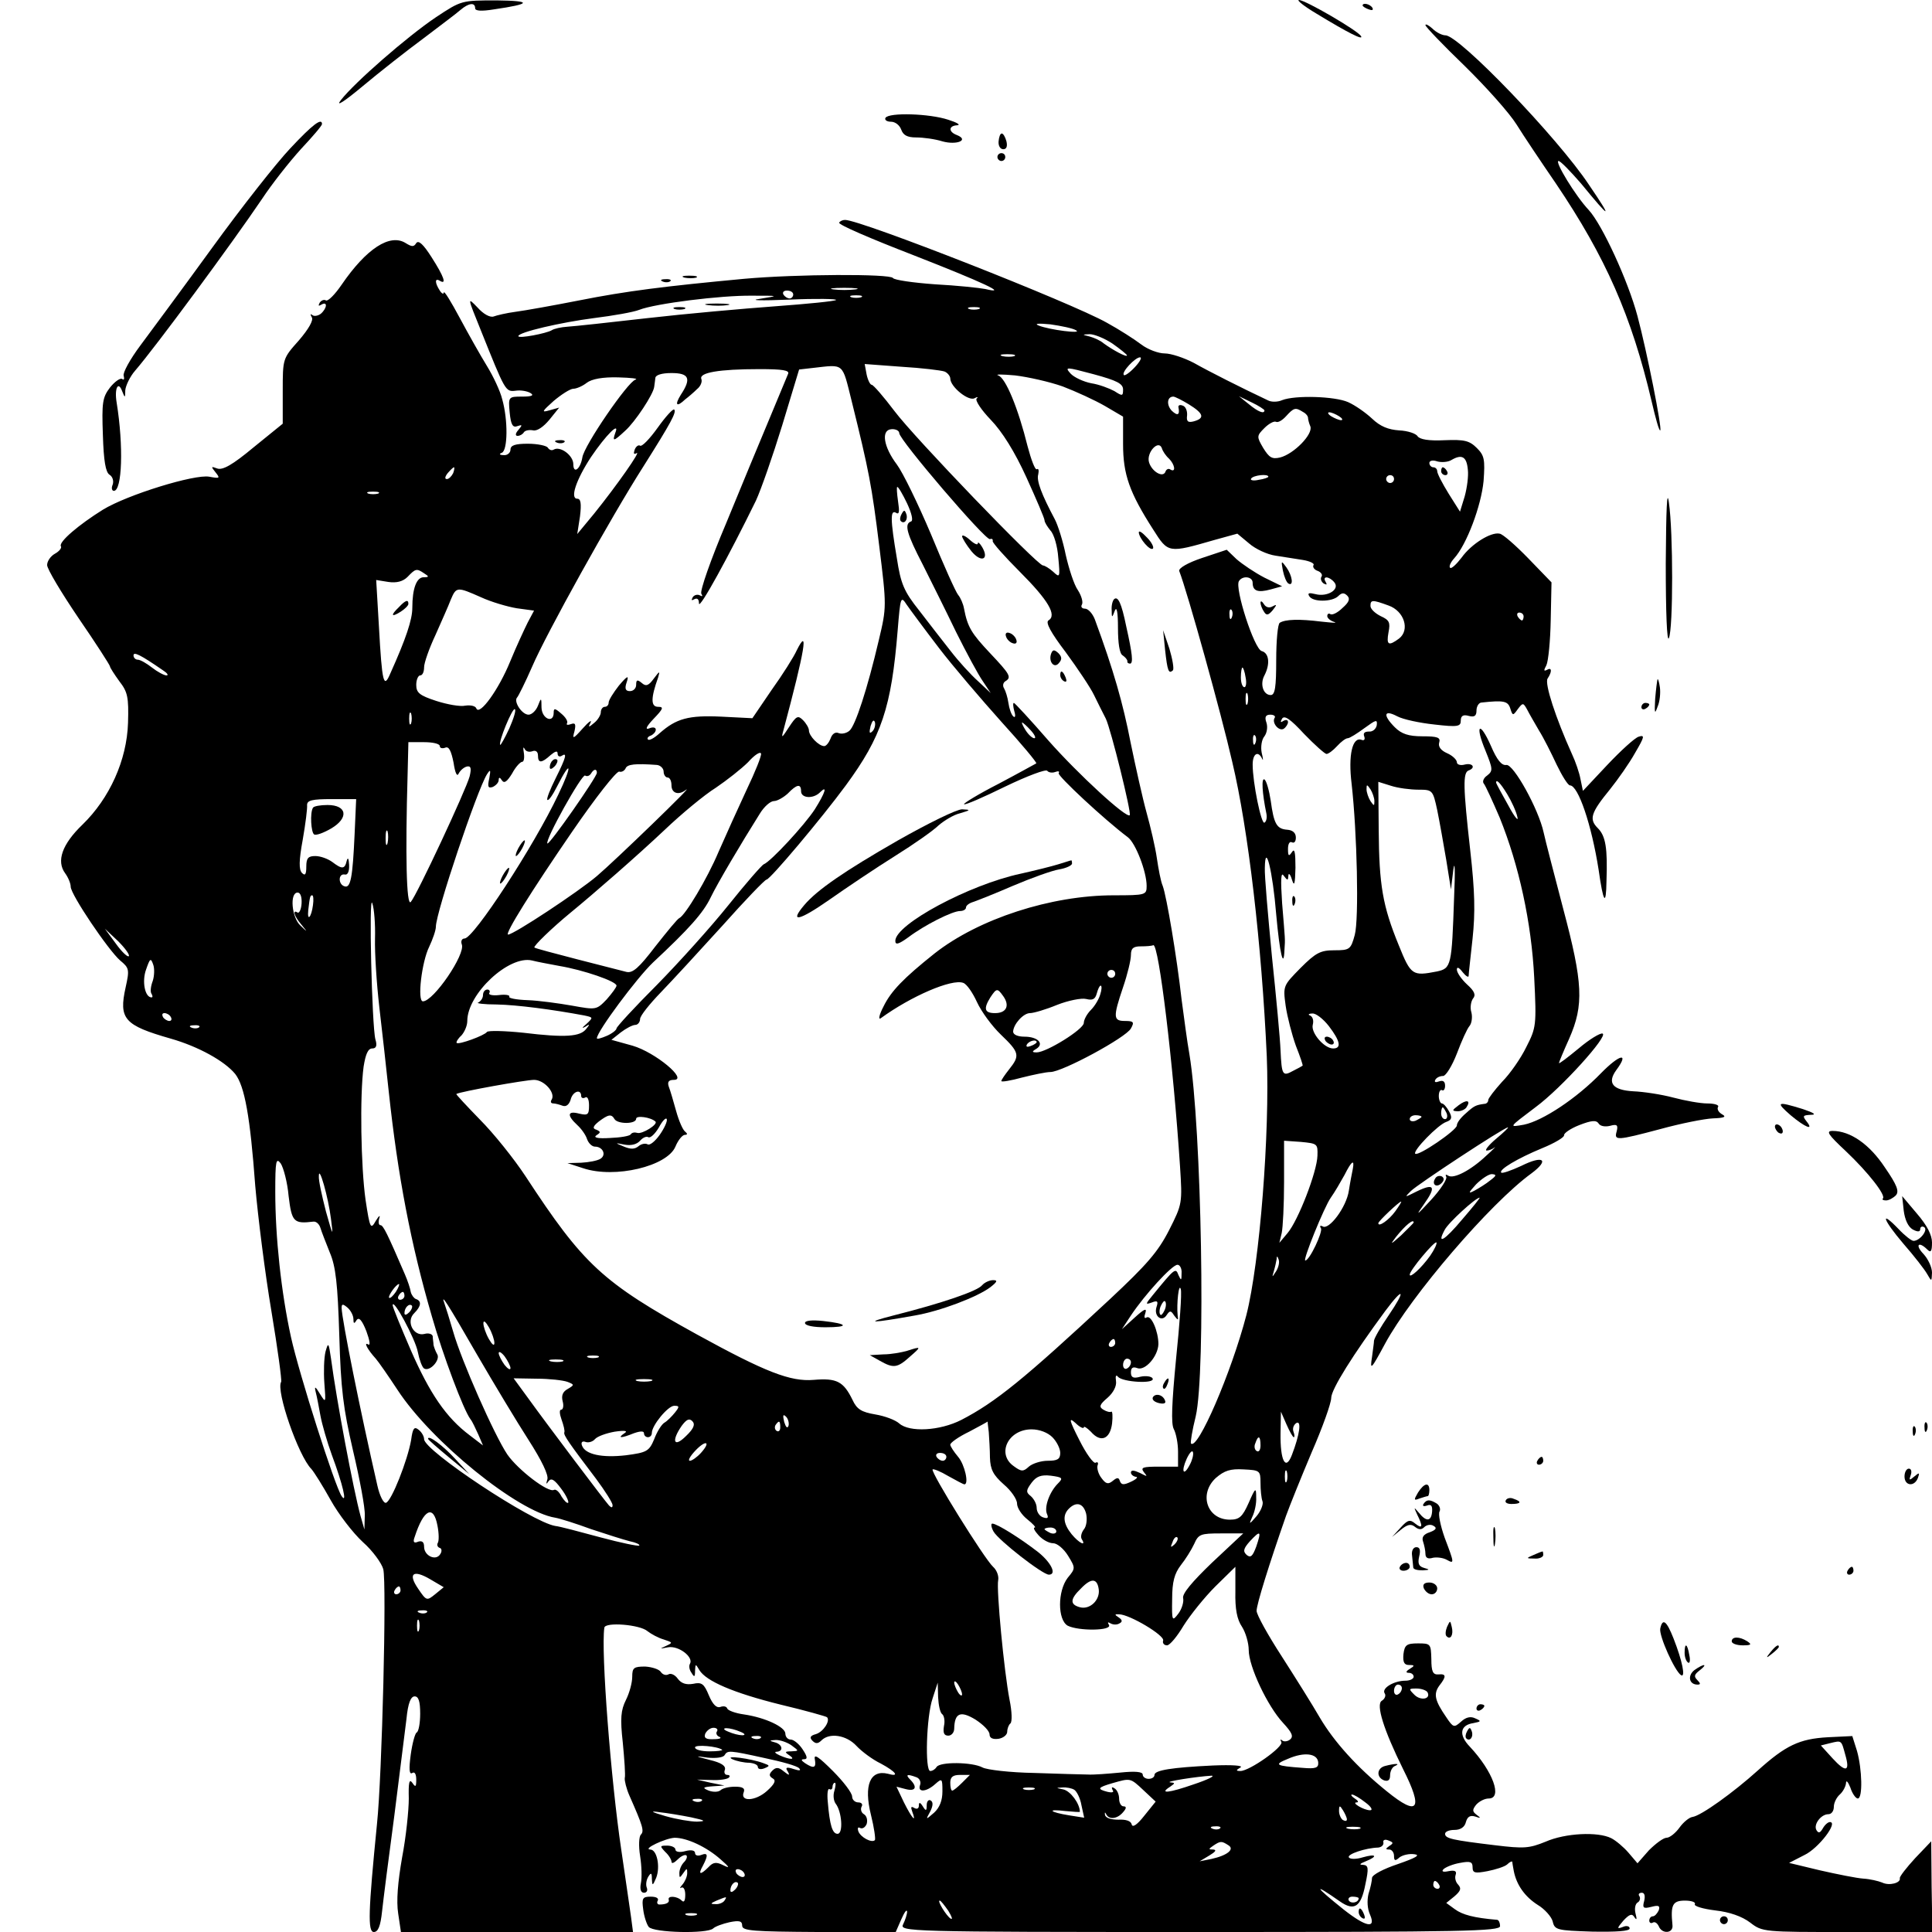 <?xml version="1.0" standalone="no"?>
<!DOCTYPE svg PUBLIC "-//W3C//DTD SVG 20010904//EN"
 "http://www.w3.org/TR/2001/REC-SVG-20010904/DTD/svg10.dtd">
<svg version="1.0" xmlns="http://www.w3.org/2000/svg"
 width="492pt" height="492pt" viewBox="0 0 492 492"
 preserveAspectRatio="xMidYMid meet">

<g transform="translate(0,492) scale(0.1,-0.1)"
fill="#000000" stroke="none">
<path d="M1110 4876 c-73 -49 -207 -166 -242 -211 -14 -18 7 -5 55 35 43 36
113 91 155 122 42 32 85 64 95 73 20 17 37 20 37 4 0 -7 16 -8 47 -3 97 14 99
22 8 23 -90 0 -90 0 -155 -43z"/>
<path d="M3353 4885 c79 -48 120 -69 113 -57 -8 14 -142 92 -158 92 -7 0 13
-16 45 -35z"/>
<path d="M3470 4906 c0 -2 7 -7 16 -10 8 -3 12 -2 9 4 -6 10 -25 14 -25 6z"/>
<path d="M3630 4856 c0 -4 45 -51 100 -104 55 -54 114 -120 132 -149 18 -29
63 -96 100 -150 127 -188 193 -338 244 -555 10 -43 19 -76 22 -74 5 5 -34 201
-58 291 -24 90 -90 233 -124 270 -34 36 -88 125 -77 125 5 0 30 -26 57 -57 77
-94 82 -94 20 -3 -79 119 -330 380 -365 380 -8 0 -23 7 -33 17 -10 9 -18 13
-18 9z"/>
<path d="M2255 4620 c-3 -5 3 -10 14 -10 11 0 22 -9 26 -20 5 -14 15 -20 38
-20 18 0 48 -4 67 -10 36 -10 69 3 37 16 -22 8 -22 24 1 25 9 1 -1 7 -23 14
-48 16 -151 19 -160 5z"/>
<path d="M739 4542 c-35 -37 -124 -150 -198 -252 -74 -102 -157 -214 -183
-249 -27 -36 -46 -71 -43 -78 2 -8 1 -12 -4 -8 -5 3 -19 -7 -31 -22 -19 -25
-21 -38 -18 -121 2 -66 7 -95 17 -101 8 -5 11 -16 8 -25 -4 -9 -2 -16 3 -16
21 0 25 114 7 225 -6 36 4 56 14 29 7 -18 8 -18 8 2 1 12 12 35 25 50 52 60
248 326 323 437 25 38 70 95 99 127 30 32 54 60 54 64 0 17 -24 -1 -81 -62z"/>
<path d="M2543 4560 c-1 -11 4 -20 12 -20 8 0 11 7 8 20 -3 11 -8 20 -12 20
-4 0 -7 -9 -8 -20z"/>
<path d="M2540 4520 c0 -5 5 -10 10 -10 6 0 10 5 10 10 0 6 -4 10 -10 10 -5 0
-10 -4 -10 -10z"/>
<path d="M2137 4353 c-3 -5 81 -41 187 -82 179 -70 248 -102 185 -87 -15 3
-72 9 -128 12 -56 4 -104 11 -107 16 -7 11 -245 10 -379 -2 -203 -19 -299 -31
-420 -55 -66 -13 -139 -26 -162 -29 -23 -3 -48 -9 -56 -12 -9 -3 -26 6 -41 23
-26 27 -26 27 8 -57 63 -157 63 -158 89 -155 13 2 30 -1 38 -6 10 -6 3 -9 -21
-9 -35 0 -36 0 -32 -41 3 -31 8 -39 20 -34 12 4 13 3 2 -10 -8 -9 -8 -15 -2
-15 6 0 13 4 16 9 3 5 14 7 24 5 10 -2 26 9 41 27 l25 31 -25 -7 c-21 -6 -19
-3 11 24 19 16 42 31 50 31 8 0 24 7 34 15 13 10 41 15 80 14 34 -1 53 -3 44
-6 -19 -5 -131 -168 -135 -198 -5 -30 -23 -43 -23 -17 0 22 -33 47 -50 37 -5
-3 -11 -1 -15 5 -3 5 -26 10 -51 10 -32 0 -44 -4 -44 -15 0 -8 -8 -15 -17 -14
-11 0 -13 3 -5 6 15 6 16 83 1 136 -5 21 -23 59 -39 85 -16 26 -47 81 -69 122
-22 41 -40 71 -41 65 0 -5 -5 -3 -10 5 -13 20 -13 33 0 25 18 -11 11 10 -21
60 -21 33 -33 44 -39 36 -6 -10 -11 -10 -27 0 -40 25 -100 -14 -163 -106 -17
-25 -35 -43 -40 -40 -5 3 -12 0 -16 -6 -4 -8 -3 -9 4 -5 17 10 15 -9 -1 -23
-8 -6 -18 -7 -22 -3 -5 4 -5 1 -1 -6 5 -7 -8 -30 -33 -59 -41 -46 -41 -46 -41
-129 l0 -83 -74 -60 c-54 -45 -79 -59 -93 -54 -16 6 -16 5 -4 -10 12 -15 11
-16 -16 -11 -37 7 -209 -46 -271 -84 -61 -38 -113 -82 -107 -93 3 -4 -4 -13
-15 -19 -11 -6 -20 -19 -20 -29 0 -10 36 -70 80 -135 44 -64 80 -120 80 -123
0 -3 11 -20 24 -38 21 -27 24 -40 22 -106 -3 -95 -47 -192 -116 -259 -52 -50
-67 -93 -44 -124 8 -11 14 -26 14 -34 0 -20 96 -162 126 -188 23 -19 24 -23
14 -68 -18 -81 -4 -97 115 -131 70 -20 137 -57 164 -90 24 -31 38 -108 51
-285 7 -80 25 -223 41 -318 16 -96 27 -177 25 -181 -14 -22 44 -189 77 -222 7
-8 29 -43 49 -79 20 -36 57 -84 82 -107 25 -22 48 -54 52 -69 9 -34 -3 -526
-16 -649 -22 -222 -24 -275 -8 -275 11 0 17 15 21 53 3 28 17 138 31 242 13
105 27 216 31 247 4 41 11 58 21 58 10 0 14 -13 14 -44 0 -24 -4 -46 -9 -48
-4 -2 -11 -27 -15 -56 -5 -37 -4 -52 4 -47 6 4 10 -3 10 -17 0 -19 -2 -20 -10
-8 -8 11 -10 0 -9 -40 0 -30 -7 -98 -17 -150 -11 -63 -15 -111 -10 -143 l7
-47 296 0 295 0 -5 38 c-3 20 -14 98 -25 172 -26 174 -52 505 -43 565 2 15 91
8 110 -9 9 -7 27 -17 41 -21 24 -8 24 -8 5 -17 -16 -7 -15 -7 6 -3 27 5 66
-25 56 -42 -3 -5 -2 -15 4 -23 7 -12 9 -11 9 5 1 18 1 19 11 2 17 -28 86 -58
207 -88 63 -15 116 -30 118 -32 9 -9 -9 -37 -28 -43 -15 -4 -17 -9 -9 -17 8
-8 14 -8 23 1 20 20 63 14 89 -14 13 -14 41 -35 62 -45 39 -21 49 -35 18 -26
-45 11 -62 -29 -43 -105 8 -32 12 -61 10 -64 -8 -8 -36 7 -42 22 -3 9 -1 12 4
9 6 -3 13 1 17 10 3 10 0 21 -7 25 -7 4 -9 13 -6 19 4 6 0 11 -8 11 -9 0 -16
7 -16 15 0 9 -22 38 -49 65 -36 36 -49 45 -46 30 4 -22 -2 -25 -25 -10 -10 7
-11 10 -2 10 9 0 8 7 -4 25 -9 14 -23 25 -30 25 -8 0 -14 7 -14 15 0 17 -51
41 -105 49 -22 3 -41 10 -43 15 -2 6 -10 7 -18 4 -9 -3 -19 6 -29 30 -12 29
-18 34 -40 29 -18 -3 -30 1 -39 13 -7 10 -18 15 -24 11 -6 -3 -14 -1 -19 6 -4
7 -23 13 -40 14 -29 0 -33 -3 -33 -26 0 -15 -7 -41 -16 -59 -13 -26 -15 -47
-8 -109 4 -42 7 -83 5 -90 -1 -6 4 -27 12 -45 34 -77 38 -90 29 -99 -5 -5 -6
-29 -2 -54 4 -25 5 -56 2 -70 -3 -15 0 -24 8 -24 7 0 10 6 7 13 -3 8 -1 20 4
28 7 11 9 10 9 -6 1 -18 2 -18 11 3 11 28 2 72 -15 72 -21 1 39 29 62 30 31 0
81 -23 117 -55 23 -20 25 -24 7 -15 -18 9 -26 8 -38 -5 -21 -21 -27 -19 -14 4
14 27 13 34 -5 27 -8 -3 -15 -1 -15 5 0 7 -10 9 -25 5 -14 -4 -25 -2 -25 4 0
5 -9 10 -21 10 -19 0 -19 -1 -5 -16 9 -8 16 -20 16 -25 0 -6 7 -3 16 6 9 9 19
13 22 10 3 -3 0 -11 -6 -17 -7 -7 -12 -19 -12 -28 0 -13 1 -13 10 0 9 13 10
13 10 0 0 -9 -6 -22 -12 -29 -7 -8 -8 -11 -3 -8 6 3 10 -6 10 -18 0 -15 -3
-21 -9 -15 -12 12 -37 13 -33 2 2 -7 -6 -12 -24 -12 -5 0 -7 5 -4 10 3 6 -4
10 -18 10 -21 0 -23 -4 -19 -33 2 -17 9 -38 14 -44 12 -15 149 -18 164 -4 5 5
24 12 42 16 25 5 32 3 32 -9 0 -13 27 -15 195 -16 l196 0 14 32 c8 18 14 27
15 20 0 -7 -5 -22 -10 -32 -10 -19 4 -20 755 -20 675 0 765 2 765 15 0 8 -3
15 -7 16 -60 5 -89 13 -108 27 l-22 16 21 17 c16 14 18 20 9 30 -6 6 -9 17 -6
25 3 9 -2 12 -18 9 -14 -3 -19 -1 -13 5 5 5 24 13 42 16 26 5 32 3 32 -11 0
-15 6 -16 38 -10 20 4 43 11 50 17 6 6 12 9 13 7 0 -2 2 -13 4 -24 7 -35 28
-65 61 -86 17 -10 35 -30 38 -42 5 -22 11 -23 101 -26 60 -1 95 1 95 8 0 6 -8
8 -17 4 -16 -6 -16 -4 1 16 15 16 22 19 28 9 6 -9 7 -6 3 9 -3 12 -1 24 5 28
6 3 8 11 5 16 -4 5 -1 9 6 9 7 0 9 -8 6 -21 -5 -18 -2 -20 18 -15 19 5 23 3
19 -9 -4 -8 -10 -15 -15 -15 -5 0 -9 -5 -9 -11 0 -5 4 -8 9 -5 5 3 11 -1 15
-9 8 -21 38 -19 35 3 -5 51 0 62 32 62 16 0 28 -4 25 -9 -3 -5 20 -12 52 -16
36 -4 68 -15 89 -31 31 -24 35 -24 248 -24 l216 0 -2 116 -1 115 -41 -43 c-22
-24 -40 -47 -39 -51 3 -12 -27 -20 -45 -11 -10 4 -31 9 -48 10 -16 1 -66 11
-110 21 l-79 19 39 20 c36 17 87 84 65 84 -5 0 -13 -7 -18 -16 -7 -12 -11 -13
-16 -5 -9 14 11 41 30 41 8 0 14 8 14 19 0 10 7 24 15 31 8 7 15 20 16 29 0 9
5 4 11 -11 5 -16 14 -28 19 -28 13 0 11 75 -2 121 l-12 38 -62 -3 c-73 -4
-108 -21 -179 -85 -61 -55 -144 -115 -166 -118 -8 -1 -23 -13 -33 -27 -10 -14
-25 -26 -33 -26 -8 0 -28 -15 -45 -32 l-29 -33 -23 27 c-12 14 -32 31 -44 37
-34 17 -117 13 -167 -9 -42 -17 -55 -18 -129 -9 -108 13 -127 17 -127 29 0 6
11 10 24 10 15 0 26 7 29 20 4 14 11 18 24 14 14 -5 15 -4 4 4 -12 9 -12 13
-2 26 8 9 22 16 32 16 36 0 11 69 -48 132 -29 30 -25 55 9 60 20 4 21 5 5 12
-12 6 -24 3 -36 -8 -18 -16 -20 -16 -38 11 -29 42 -33 59 -18 80 19 24 18 31
-2 29 -14 -1 -18 7 -18 39 -1 39 -2 40 -34 40 -29 0 -34 -4 -37 -27 -2 -21 2
-28 14 -28 15 0 15 -2 2 -10 -10 -6 -11 -10 -2 -10 6 0 12 -4 12 -10 0 -5 -9
-10 -21 -10 -29 0 -61 -19 -53 -32 4 -5 1 -14 -7 -19 -16 -9 5 -75 54 -174 52
-103 39 -122 -41 -57 -77 62 -135 127 -171 188 -19 33 -63 103 -97 156 -35 54
-64 106 -64 116 0 16 31 116 75 242 9 25 38 97 65 161 28 64 50 126 50 139 0
22 56 111 138 222 47 63 53 54 8 -12 -20 -29 -36 -57 -37 -64 0 -6 -3 -24 -5
-41 -6 -37 -2 -32 33 33 66 122 268 358 373 434 47 35 30 47 -26 19 -26 -12
-49 -20 -51 -17 -7 7 41 36 104 62 32 13 57 28 56 33 -1 5 16 17 39 26 31 12
43 13 49 4 4 -7 17 -9 29 -6 18 5 21 2 17 -14 -7 -24 -1 -24 112 6 51 14 111
26 133 27 29 1 35 4 24 10 -9 5 -14 13 -11 19 4 5 -9 9 -27 9 -18 0 -57 7 -87
15 -30 8 -76 15 -102 16 -52 3 -67 21 -43 54 34 46 9 41 -39 -8 -62 -64 -148
-121 -196 -131 -40 -7 -40 -8 30 45 65 48 186 182 170 187 -6 2 -34 -15 -61
-38 -28 -23 -50 -40 -50 -37 0 2 12 31 26 62 38 86 35 142 -15 330 -23 88 -46
176 -50 195 -13 60 -77 175 -95 172 -12 -2 -24 13 -39 48 -29 66 -42 55 -14
-12 19 -47 19 -51 4 -63 -9 -6 -13 -16 -8 -21 4 -5 22 -44 40 -86 49 -121 81
-267 88 -408 6 -121 5 -127 -20 -176 -14 -29 -42 -69 -62 -89 -19 -21 -35 -42
-35 -46 0 -5 -4 -10 -10 -10 -22 -3 -26 -5 -47 -24 -13 -11 -23 -24 -23 -31 0
-12 -98 -79 -106 -72 -7 7 58 74 79 81 14 5 16 11 7 27 -6 11 -14 20 -18 20
-4 0 -8 9 -8 19 0 11 4 17 8 15 4 -3 8 2 8 11 0 11 -5 15 -16 11 -8 -3 -12 -2
-9 4 3 6 12 10 20 10 7 0 23 26 35 57 12 32 26 63 32 70 6 7 8 23 5 35 -4 12
-1 28 4 35 8 9 4 19 -15 36 -14 13 -26 30 -26 38 0 8 6 5 15 -7 8 -10 15 -14
15 -9 0 6 5 48 10 95 7 66 6 119 -6 225 -18 160 -19 198 -4 203 19 7 10 20
-10 15 -11 -3 -20 0 -20 6 0 6 -11 17 -25 23 -16 7 -23 17 -20 27 4 13 -4 16
-43 16 -35 0 -53 6 -70 23 -31 31 -28 46 6 28 15 -8 57 -17 95 -21 60 -7 67
-5 67 10 0 12 6 16 20 12 15 -4 20 0 20 14 0 10 6 20 13 20 56 6 67 4 73 -15
6 -19 7 -19 19 -2 13 17 14 17 24 -1 5 -10 19 -34 30 -53 12 -19 32 -59 45
-87 14 -29 29 -53 34 -53 21 0 55 -100 73 -215 12 -85 19 -94 20 -29 3 84 -2
115 -22 135 -23 23 -18 39 31 99 20 25 49 66 64 93 24 41 25 46 9 41 -10 -3
-46 -36 -80 -72 l-62 -66 -6 29 c-3 17 -13 46 -22 65 -41 91 -70 179 -62 192
12 18 11 30 -2 22 -8 -4 -8 -1 -1 12 5 11 10 62 11 115 l2 96 -59 61 c-32 33
-65 62 -73 63 -22 5 -72 -26 -97 -61 -13 -17 -26 -29 -29 -26 -4 3 1 14 10 24
32 35 69 134 75 197 4 55 2 65 -17 84 -19 19 -32 22 -82 20 -41 -2 -63 2 -69
10 -4 7 -25 14 -47 15 -28 2 -48 10 -69 30 -16 15 -43 34 -61 42 -34 15 -135
18 -168 5 -11 -5 -27 -5 -35 -1 -68 32 -153 75 -190 96 -25 13 -58 24 -74 24
-16 0 -43 10 -60 23 -17 13 -56 38 -87 55 -90 51 -627 262 -667 262 -6 0 -13
-3 -15 -7z m41 -170 c-16 -2 -40 -2 -55 0 -16 2 -3 4 27 4 30 0 43 -2 28 -4z
m-158 -13 c0 -5 -4 -10 -9 -10 -6 0 -13 5 -16 10 -3 6 1 10 9 10 9 0 16 -4 16
-10z m-85 -11 c-29 -4 2 -5 75 -2 69 3 122 2 119 -1 -3 -3 -73 -10 -155 -16
-82 -6 -228 -19 -324 -30 -96 -11 -188 -21 -205 -22 -16 -1 -34 -5 -40 -9 -13
-8 -85 -22 -85 -15 0 10 108 35 193 46 48 6 100 15 115 21 41 16 207 37 287
36 70 0 70 0 20 -8z m258 4 c-7 -2 -19 -2 -25 0 -7 3 -2 5 12 5 14 0 19 -2 13
-5z m300 -30 c-7 -2 -19 -2 -25 0 -7 3 -2 5 12 5 14 0 19 -2 13 -5z m247 -54
c19 -10 -68 1 -95 12 -12 5 -1 6 30 3 28 -4 57 -10 65 -15z m93 -34 c20 -14
37 -28 37 -30 0 -6 -37 14 -60 31 -8 7 -24 14 -35 17 -20 5 -20 5 0 6 11 0 37
-10 58 -24z m-250 -32 c-7 -2 -21 -2 -30 0 -10 3 -4 5 12 5 17 0 24 -2 18 -5z
m307 -28 c-13 -14 -26 -23 -28 -20 -7 7 29 45 41 45 6 0 0 -11 -13 -25z m-721
-87 c44 -178 51 -214 70 -368 19 -154 19 -156 -1 -240 -29 -124 -60 -219 -75
-231 -7 -6 -19 -9 -27 -6 -9 4 -17 -2 -21 -14 -4 -10 -11 -19 -16 -19 -14 0
-39 26 -39 40 0 6 -7 18 -15 26 -13 13 -17 11 -36 -18 -18 -28 -20 -29 -14 -8
55 206 65 266 34 204 -7 -16 -36 -62 -64 -101 l-49 -72 -79 4 c-84 4 -115 -5
-157 -42 -13 -12 -27 -20 -30 -16 -3 3 1 8 8 10 6 3 12 9 12 15 0 6 -8 7 -17
3 -11 -4 -7 5 11 24 25 26 27 31 12 31 -19 0 -19 22 0 75 5 17 4 17 -11 -3
-13 -18 -20 -21 -31 -11 -11 9 -14 8 -14 -5 0 -9 -7 -16 -16 -16 -11 0 -14 6
-8 23 6 18 2 17 -20 -9 -14 -18 -26 -37 -26 -43 0 -6 -4 -11 -10 -11 -5 0 -10
-6 -10 -14 0 -7 -8 -20 -17 -27 -14 -12 -16 -12 -9 1 4 8 -5 2 -20 -15 -25
-28 -27 -28 -21 -7 4 18 2 22 -9 18 -8 -3 -13 -2 -10 2 3 5 -4 16 -15 25 -16
14 -19 14 -19 2 0 -28 -30 -16 -31 13 0 26 -1 26 -9 5 -5 -13 -16 -23 -24 -23
-17 0 -39 34 -29 44 3 3 21 39 38 78 36 84 201 381 284 511 70 111 84 137 78
144 -3 3 -22 -18 -42 -46 -20 -28 -40 -49 -45 -46 -4 3 -11 -2 -14 -11 -3 -9
-2 -12 5 -8 13 8 -50 -82 -108 -154 l-43 -52 7 45 c4 33 2 45 -7 45 -19 0 -3
48 35 106 38 56 74 92 62 62 -8 -23 -5 -23 25 5 25 22 72 93 74 112 1 6 2 16
3 23 1 7 16 12 41 12 45 0 51 -14 24 -55 -17 -27 -11 -33 11 -12 8 6 22 18 30
26 9 7 14 19 11 26 -6 16 44 25 148 25 59 0 77 -3 73 -12 -3 -7 -24 -58 -47
-113 -23 -55 -73 -175 -111 -268 -39 -92 -67 -172 -63 -179 4 -6 3 -8 -4 -4
-6 3 -14 1 -18 -5 -4 -8 -3 -9 4 -5 8 4 12 0 12 -11 1 -16 76 121 145 262 13
28 43 114 67 192 l43 142 35 4 c81 9 74 15 99 -85z m236 76 c8 -3 15 -12 15
-18 0 -21 47 -59 62 -50 7 4 10 3 5 -1 -4 -5 12 -29 36 -54 29 -30 61 -81 91
-147 25 -55 46 -104 46 -109 0 -5 7 -16 15 -26 9 -9 18 -40 20 -69 5 -51 4
-52 -13 -36 -10 9 -22 16 -26 16 -14 0 -327 325 -378 393 -28 37 -54 67 -58
67 -4 0 -10 12 -13 26 l-5 27 94 -7 c51 -3 100 -9 109 -12z m455 -46 c0 -17
-2 -17 -22 -4 -13 7 -39 17 -59 20 -20 4 -44 15 -53 25 -15 17 -12 17 59 -2
59 -16 75 -24 75 -39z m-154 8 c34 -13 82 -35 108 -50 l46 -27 0 -70 c0 -77
16 -123 77 -218 38 -60 38 -60 156 -26 l58 16 30 -25 c16 -14 46 -28 67 -31
20 -3 52 -8 70 -11 18 -3 30 -9 27 -13 -3 -5 2 -12 11 -15 8 -3 13 -10 9 -15
-3 -5 0 -13 6 -17 8 -4 9 -3 5 4 -10 16 9 15 22 -1 15 -18 -18 -38 -48 -30
-16 4 -21 3 -16 -5 9 -16 59 -15 74 0 9 9 15 9 23 1 8 -8 4 -17 -12 -31 -12
-12 -26 -19 -31 -16 -4 3 -8 1 -8 -5 0 -5 8 -12 18 -15 9 -3 -5 -2 -33 1 -56
7 -92 6 -106 -3 -5 -3 -9 -45 -9 -95 0 -69 -3 -89 -14 -89 -19 0 -28 28 -16
50 15 29 12 57 -7 62 -19 5 -69 160 -58 178 9 15 35 12 35 -4 0 -21 13 -26 46
-17 l29 8 -45 22 c-25 13 -56 34 -71 47 l-25 24 -63 -21 c-36 -12 -60 -26 -58
-33 21 -54 107 -363 135 -486 41 -172 75 -465 88 -750 8 -195 -18 -526 -52
-659 -38 -146 -124 -345 -141 -327 -2 2 3 33 12 69 26 112 15 736 -16 922 -6
33 -14 96 -20 140 -12 107 -38 262 -48 289 -5 11 -11 44 -15 71 -4 28 -16 79
-26 115 -10 36 -28 117 -41 180 -19 98 -43 183 -91 313 -6 15 -17 27 -25 27
-8 0 -11 5 -8 10 4 6 -1 23 -10 37 -10 14 -23 55 -31 90 -7 35 -20 76 -28 91
-33 62 -47 98 -42 114 2 10 1 16 -4 13 -4 -2 -14 24 -23 58 -24 97 -56 175
-75 181 -9 3 10 3 43 0 33 -4 87 -16 121 -28z m322 -46 c37 -23 41 -35 12 -43
-15 -4 -19 0 -17 15 1 12 -4 23 -11 25 -7 3 -12 1 -11 -4 4 -20 -2 -23 -17 -9
-14 15 -12 36 4 36 4 0 22 -9 40 -20z m192 -15 c0 -10 -16 -4 -40 16 l-25 20
33 -16 c17 -8 32 -18 32 -20z m98 -4 c8 -4 13 -11 13 -15 0 -3 2 -13 6 -22 7
-20 -42 -70 -77 -79 -21 -5 -28 0 -43 24 -17 29 -17 31 3 51 11 11 24 18 29
16 5 -3 16 3 26 14 20 22 24 23 43 11z m92 -11 c8 -5 11 -10 5 -10 -5 0 -17 5
-25 10 -8 5 -10 10 -5 10 6 0 17 -5 25 -10z m-1120 -43 c0 -17 219 -273 231
-270 5 2 8 0 7 -5 -1 -4 30 -39 69 -78 73 -73 95 -111 73 -124 -8 -5 6 -31 44
-81 30 -41 63 -90 72 -109 9 -19 23 -46 30 -60 13 -27 66 -241 61 -246 -8 -9
-131 104 -207 190 -46 53 -86 96 -88 96 -3 0 -2 -10 1 -21 4 -13 2 -18 -3 -13
-5 5 -10 20 -12 34 -2 14 -7 30 -11 37 -4 6 -3 14 3 18 17 10 12 18 -39 72
-47 50 -57 66 -66 113 -2 12 -9 28 -15 35 -6 7 -37 76 -69 154 -33 78 -72 158
-87 178 -34 45 -41 88 -14 90 11 1 20 -4 20 -10z m687 -65 c15 -15 18 -36 4
-28 -5 4 -11 1 -13 -5 -6 -17 -35 0 -42 24 -7 25 25 59 33 35 2 -7 10 -19 18
-26z m761 -28 c2 -16 -2 -46 -8 -68 l-12 -39 -29 46 c-16 26 -29 51 -29 57 0
5 -4 10 -10 10 -5 0 -10 5 -10 11 0 6 9 8 20 4 11 -3 28 -2 37 4 26 15 38 8
41 -25z m-2584 -9 c-4 -8 -11 -15 -16 -15 -6 0 -5 6 2 15 7 8 14 15 16 15 2 0
1 -7 -2 -15z m2076 -9 c0 -2 -11 -6 -25 -8 -13 -3 -22 -1 -19 3 5 9 44 13 44
5z m320 -6 c0 -5 -4 -10 -10 -10 -5 0 -10 5 -10 10 0 6 5 10 10 10 6 0 10 -4
10 -10z m-1240 -62 c12 -26 16 -44 10 -46 -18 -6 -11 -31 30 -110 21 -42 60
-120 85 -172 26 -52 56 -108 68 -125 l20 -30 -32 30 c-19 17 -50 51 -70 77
-20 25 -56 72 -80 103 -39 49 -47 68 -57 133 -17 100 -17 125 -2 116 8 -5 9 3
5 29 -3 21 -4 37 -2 37 3 0 14 -19 25 -42z m-1347 25 c-7 -2 -19 -2 -25 0 -7
3 -2 5 12 5 14 0 19 -2 13 -5z m117 -203 c13 -8 13 -10 -1 -10 -18 0 -29 -28
-29 -78 0 -30 -16 -78 -56 -167 -17 -40 -21 -25 -29 119 l-7 119 31 -5 c21 -3
37 1 49 13 20 21 23 22 42 9z m145 -61 c26 -12 67 -24 91 -28 l44 -6 -16 -30
c-8 -16 -29 -61 -45 -100 -29 -71 -78 -139 -86 -119 -2 6 -14 9 -28 7 -13 -3
-46 3 -74 12 -43 14 -51 21 -51 41 0 13 5 24 10 24 6 0 10 9 10 21 0 11 13 48
29 82 15 34 33 74 39 90 14 33 16 33 77 6z m1166 -129 c36 -47 108 -131 159
-188 51 -56 91 -104 89 -106 -2 -1 -45 -25 -96 -52 -51 -26 -90 -50 -88 -52 2
-3 50 18 105 45 56 27 104 45 107 40 3 -4 12 -6 20 -3 8 3 12 2 9 -3 -4 -6
116 -118 176 -163 20 -15 48 -88 48 -124 0 -23 -2 -24 -84 -24 -160 0 -344
-60 -456 -148 -79 -63 -111 -96 -130 -135 -11 -21 -14 -35 -7 -30 77 56 181
101 210 90 9 -3 24 -25 35 -49 11 -24 38 -61 61 -83 47 -45 49 -53 21 -88 -11
-14 -20 -27 -20 -30 0 -3 24 1 53 9 28 7 61 14 72 14 30 0 193 88 205 111 9
16 7 19 -15 19 -30 0 -31 9 -5 86 11 32 20 69 20 82 0 17 6 22 25 22 14 0 28
1 32 3 14 4 51 -304 68 -563 6 -94 6 -96 -28 -163 -28 -55 -57 -88 -150 -175
-219 -204 -292 -263 -379 -308 -55 -28 -132 -32 -158 -9 -10 9 -37 19 -61 23
-35 6 -47 13 -58 37 -23 47 -40 56 -99 51 -59 -5 -123 20 -296 115 -243 134
-290 178 -438 404 -29 44 -81 109 -116 144 -34 35 -61 64 -60 65 9 6 177 36
198 36 26 0 55 -33 45 -50 -4 -6 -2 -10 4 -10 5 0 16 -3 24 -6 9 -3 16 3 20
15 5 22 27 29 27 10 0 -5 5 -7 10 -4 6 4 10 -5 10 -20 0 -24 -3 -26 -25 -21
-30 8 -32 -4 -5 -29 11 -10 22 -26 25 -36 4 -11 13 -19 20 -19 20 0 30 -21 14
-31 -8 -5 -30 -9 -49 -10 l-35 -1 40 -13 c81 -27 214 5 235 55 7 17 18 30 24
30 7 0 7 3 1 8 -6 4 -16 27 -23 52 -7 25 -15 53 -19 63 -4 12 0 17 13 17 37 0
-47 70 -105 87 l-54 15 24 19 c13 10 30 19 37 19 6 0 12 7 12 15 0 8 24 38 53
68 28 29 99 106 157 170 57 64 108 117 112 117 9 0 141 157 202 240 91 124
116 198 132 395 7 86 8 88 23 65 9 -13 46 -63 82 -110z m1145 108 c40 -14 55
-62 27 -84 -27 -20 -33 -17 -27 16 5 25 2 31 -20 41 -14 7 -26 18 -26 26 0 16
5 16 46 1z m-399 -30 c-3 -8 -6 -5 -6 6 -1 11 2 17 5 13 3 -3 4 -12 1 -19z
m743 2 c0 -5 -2 -10 -4 -10 -3 0 -8 5 -11 10 -3 6 -1 10 4 10 6 0 11 -4 11
-10z m-3465 -137 c11 -7 15 -13 9 -13 -6 0 -23 9 -37 20 -14 11 -30 20 -36 20
-6 0 -11 5 -11 11 0 10 17 2 75 -38z m2757 -18 c3 -14 1 -25 -3 -25 -5 0 -9
11 -9 25 0 14 2 25 4 25 2 0 6 -11 8 -25z m5 -67 c-3 -7 -5 -2 -5 12 0 14 2
19 5 13 2 -7 2 -19 0 -25z m-1880 -63 c-11 -24 -22 -43 -23 -42 -6 6 31 95 37
91 4 -2 -3 -24 -14 -49z m-250 13 c-3 -7 -5 -2 -5 12 0 14 2 19 5 13 2 -7 2
-19 0 -25z m2199 14 c-8 -13 11 -35 23 -28 6 4 11 12 11 17 0 6 -5 7 -12 3 -7
-5 -8 -3 -3 6 6 9 21 -1 56 -39 27 -28 53 -51 57 -51 5 0 17 9 27 20 10 11 22
20 27 20 5 0 24 12 43 26 29 21 33 23 31 7 -2 -10 -11 -17 -20 -16 -11 0 -15
-4 -12 -12 3 -8 0 -12 -7 -9 -23 8 -34 -39 -25 -112 14 -124 19 -345 8 -385
-10 -37 -13 -39 -52 -39 -35 0 -47 -6 -86 -45 -44 -45 -45 -45 -38 -96 4 -28
16 -74 26 -102 11 -28 19 -51 17 -51 -1 -1 -12 -7 -24 -13 -27 -15 -29 -11
-32 52 -1 28 -11 136 -22 240 -10 105 -19 206 -18 225 1 68 20 -8 29 -119 9
-100 19 -141 21 -90 2 31 2 20 -6 119 -4 60 -3 81 4 70 10 -13 11 -13 12 0 0
8 5 4 9 -10 6 -19 8 -12 9 30 0 39 -2 51 -9 40 -8 -12 -10 -10 -10 8 0 13 4
20 10 17 6 -3 10 2 10 12 0 12 -8 19 -22 20 -27 2 -34 15 -42 74 -4 26 -11 51
-16 54 -8 5 -6 -34 5 -87 2 -10 0 -20 -5 -23 -8 -5 -30 102 -30 148 0 28 14
36 24 15 3 -7 3 -1 -1 15 -3 15 0 34 7 42 6 8 9 23 5 35 -5 14 -2 20 10 20 9
0 14 -4 11 -8z m-1024 -34 c-8 -8 -9 -4 -5 13 4 13 8 18 11 10 2 -7 -1 -18 -6
-23z m403 2 c10 -11 14 -20 9 -20 -5 0 -15 9 -22 20 -7 11 -11 20 -9 20 2 0
12 -9 22 -20z m572 -32 c-3 -8 -6 -5 -6 6 -1 11 2 17 5 13 3 -3 4 -12 1 -19z
m-2077 -8 c0 -5 6 -7 14 -4 9 4 15 -8 21 -38 4 -27 9 -37 13 -28 4 8 13 16 21
18 10 2 12 -4 7 -25 -9 -34 -135 -304 -150 -320 -11 -12 -14 120 -8 325 l2 82
40 0 c22 0 40 -4 40 -10z m236 -13 c8 3 14 -1 14 -11 0 -20 9 -20 32 1 12 10
18 12 18 4 0 -7 5 -9 10 -6 15 10 12 -3 -15 -57 -14 -28 -24 -53 -21 -55 3 -3
14 13 25 35 36 71 39 54 3 -21 -63 -133 -216 -367 -239 -367 -7 0 -10 -7 -7
-15 10 -25 -72 -145 -99 -145 -15 0 -3 101 16 139 9 19 17 42 17 51 0 36 105
348 130 388 9 14 10 12 6 -10 -5 -22 -3 -26 9 -22 8 4 15 11 15 18 0 7 3 7 8
-1 6 -9 13 -4 26 17 9 17 21 30 26 30 4 0 6 10 4 23 -2 12 -2 17 2 10 3 -7 12
-9 20 -6z m545 -99 c-21 -45 -53 -116 -71 -157 -29 -69 -85 -162 -100 -169 -4
-1 -31 -34 -61 -72 -42 -55 -58 -69 -74 -65 -11 3 -67 17 -125 32 -58 15 -107
28 -109 30 -4 3 46 51 91 88 61 50 170 145 241 212 42 40 101 89 130 107 28
19 65 48 82 65 16 18 31 28 33 22 2 -5 -15 -47 -37 -93z m-228 64 c9 -1 17 -9
17 -17 0 -8 5 -15 10 -15 6 0 10 -9 10 -20 0 -20 18 -26 36 -12 30 23 -181
-181 -226 -219 -47 -40 -212 -149 -226 -149 -10 0 60 112 163 262 59 86 113
155 120 153 6 -2 13 2 16 8 4 11 25 13 80 9z m-153 -20 c0 -11 -121 -184 -126
-180 -7 8 88 178 96 173 5 -3 11 -1 15 5 7 12 15 13 15 2z m2092 -43 c36 0 37
-1 48 -52 6 -29 16 -86 23 -127 l12 -75 6 50 c4 28 5 -4 2 -70 -6 -175 -7
-181 -44 -189 -62 -12 -66 -10 -97 67 -41 100 -50 153 -51 294 l-1 122 32 -10
c18 -6 50 -10 70 -10z m226 -11 c11 -18 23 -44 26 -58 4 -14 -7 -1 -23 29 -17
30 -31 56 -31 58 0 10 11 -1 28 -29z m-1798 7 c0 -18 31 -20 48 -3 20 20 14 0
-13 -43 -26 -40 -112 -133 -130 -140 -5 -2 -46 -49 -90 -104 -44 -55 -126
-146 -182 -203 -57 -57 -103 -107 -103 -111 0 -4 -11 -13 -25 -19 -14 -6 -25
-9 -25 -6 0 17 102 154 143 193 91 85 128 126 147 166 18 37 76 135 125 213
11 18 27 32 36 32 8 0 24 9 35 19 23 24 34 26 34 6z m1460 -25 c0 -13 -1 -13
-10 0 -5 8 -10 22 -10 30 0 13 1 13 10 0 5 -8 10 -22 10 -30z m-2597 -85 c-5
-110 -10 -138 -26 -132 -16 5 -16 33 1 30 7 -2 12 7 11 25 -1 16 -3 20 -6 10
-5 -22 -12 -22 -37 -3 -11 8 -30 15 -43 15 -18 0 -23 -5 -23 -27 0 -20 -3 -24
-11 -16 -8 8 -8 31 2 85 7 40 12 80 11 88 0 12 13 15 63 15 l62 0 -4 -90z m84
-22 c-3 -10 -5 -4 -5 12 0 17 2 24 5 18 2 -7 2 -21 0 -30z m-219 -154 c-1 -15
-6 -25 -10 -23 -14 9 -9 -9 9 -30 17 -21 17 -21 -2 -3 -22 20 -28 84 -7 84 7
0 11 -11 10 -28z m29 -4 c-4 -31 -15 -43 -12 -13 4 35 5 38 10 38 3 0 4 -11 2
-25z m158 -85 c-1 -36 4 -114 11 -175 7 -60 18 -157 24 -215 23 -214 56 -388
110 -573 28 -98 80 -237 98 -261 5 -6 13 -24 20 -39 l12 -28 -34 26 c-60 45
-102 107 -150 217 -25 58 -46 109 -46 114 0 21 58 -86 64 -119 4 -20 11 -39
16 -42 15 -9 43 23 33 37 -4 7 -8 18 -9 23 0 6 -2 15 -2 22 -1 6 -11 9 -21 6
-28 -7 -48 32 -26 53 18 18 19 31 4 36 -5 2 -11 10 -13 18 -1 8 -8 29 -15 45
-44 102 -55 125 -62 125 -5 0 -6 8 -3 18 3 9 -1 6 -9 -7 -13 -23 -15 -20 -26
53 -12 84 -15 266 -5 340 5 31 11 46 22 46 10 0 13 7 8 23 -9 34 -17 375 -8
347 5 -14 8 -54 7 -90z m-627 -45 c-3 -3 -18 11 -33 32 l-28 38 34 -32 c18
-18 30 -35 27 -38z m61 -63 c-5 -13 -7 -28 -3 -33 3 -5 3 -9 0 -9 -17 0 -25
41 -14 71 10 29 12 30 18 13 4 -10 3 -30 -1 -42z m1036 38 c60 -10 145 -39
145 -50 0 -4 -11 -19 -25 -35 -26 -27 -27 -27 -88 -16 -34 6 -85 13 -113 14
-29 1 -50 5 -47 9 2 4 -10 6 -26 4 -17 -2 -28 1 -25 5 3 5 0 9 -5 9 -6 0 -11
-6 -11 -14 0 -8 -6 -16 -12 -19 -7 -2 14 -5 47 -5 52 -1 143 -13 223 -28 23
-5 23 -5 5 -22 -11 -9 -12 -12 -3 -7 12 8 13 7 3 -5 -15 -20 -53 -23 -160 -10
-48 5 -90 6 -93 2 -6 -9 -72 -33 -77 -28 -2 2 3 11 12 19 8 9 15 25 15 37 0
69 106 168 165 154 11 -3 43 -9 70 -14z m1415 -20 c0 -5 -4 -10 -10 -10 -5 0
-10 5 -10 10 0 6 5 10 10 10 6 0 10 -4 10 -10z m-38 -52 c-3 -11 -13 -29 -24
-40 -10 -10 -18 -25 -18 -33 0 -16 -95 -75 -120 -75 -12 0 -13 2 -1 9 21 13 4
31 -30 31 -17 0 -29 5 -29 13 1 19 26 47 43 47 9 0 40 9 69 21 28 11 62 18 74
15 16 -4 23 -1 27 14 3 11 7 20 10 20 3 0 3 -10 -1 -22z m-247 -5 c17 -24 8
-43 -21 -43 -27 0 -30 11 -12 40 16 24 18 24 33 3z m-2120 -53 c3 -5 2 -10 -4
-10 -5 0 -13 5 -16 10 -3 6 -2 10 4 10 5 0 13 -4 16 -10z m2949 -23 c29 -38
33 -57 11 -57 -23 0 -57 40 -52 60 3 11 0 21 -7 24 -6 2 -3 5 6 5 9 1 28 -14
42 -32z m-2877 -3 c-3 -3 -12 -4 -19 -1 -8 3 -5 6 6 6 11 1 17 -2 13 -5z
m2133 -38 c0 -2 -7 -7 -16 -10 -8 -3 -12 -2 -9 4 6 10 25 14 25 6z m1044 -181
c3 -8 1 -15 -4 -15 -6 0 -10 7 -10 15 0 8 2 15 4 15 2 0 6 -7 10 -15z m-2119
-15 c8 -13 55 -13 55 1 0 9 37 4 49 -7 8 -7 -34 -33 -46 -29 -7 2 -14 1 -17
-4 -3 -4 -26 -8 -53 -9 -31 -2 -43 1 -34 7 11 7 11 9 0 14 -11 3 -9 9 6 21 24
18 32 20 40 6z m115 -40 c-12 -17 -26 -28 -31 -24 -6 3 -16 1 -23 -5 -10 -8
-20 -8 -37 -1 -24 10 -24 10 2 5 17 -3 31 1 39 10 7 8 16 12 21 9 5 -3 17 8
27 25 9 17 18 26 20 21 2 -5 -6 -23 -18 -40z m1940 46 c0 -2 -7 -6 -15 -10 -8
-3 -15 -1 -15 4 0 6 7 10 15 10 8 0 15 -2 15 -4z m190 -56 c-19 -16 -30 -30
-24 -30 5 0 14 3 20 8 5 4 -4 -6 -21 -21 -39 -37 -83 -60 -97 -51 -6 4 -8 3
-5 -3 3 -5 -14 -32 -39 -59 -37 -40 -40 -42 -18 -11 32 45 27 55 -18 33 -32
-16 -32 -16 -15 1 17 17 236 161 247 162 3 0 -11 -13 -30 -29z m-455 -43 c-1
-41 -49 -165 -76 -197 l-21 -25 6 25 c3 14 6 72 6 130 l0 105 43 -3 c42 -4 43
-5 42 -35z m-2620 -103 c8 -66 13 -71 63 -65 7 1 15 -6 18 -16 3 -10 14 -38
24 -63 15 -35 20 -80 24 -210 4 -138 10 -186 35 -294 17 -72 31 -146 30 -165
l-1 -36 -10 35 c-18 66 -61 294 -75 400 -6 41 -7 43 -14 18 -4 -16 -5 -52 -3
-80 4 -51 4 -52 -11 -28 -12 20 -15 21 -11 5 3 -11 8 -38 12 -60 4 -22 17 -67
29 -100 28 -75 40 -127 25 -105 -17 25 -108 310 -129 405 -25 114 -40 255 -40
370 0 79 2 88 14 72 7 -11 17 -48 20 -83z m2710 69 c-2 -10 -7 -35 -10 -55 -6
-42 -51 -102 -67 -91 -6 3 -8 1 -4 -5 5 -9 -29 -82 -40 -82 -7 0 48 136 65
160 10 14 25 40 35 58 18 36 26 41 21 15z m-2602 -128 c6 -46 5 -44 -13 20
-10 39 -19 79 -18 90 0 30 24 -53 31 -110z m2952 99 c-11 -9 -29 -20 -40 -26
-17 -9 -16 -6 4 16 14 14 32 26 40 26 13 -1 12 -4 -4 -16z m-71 -99 c-46 -55
-66 -66 -45 -27 9 18 79 82 89 82 2 0 -18 -25 -44 -55z m-171 20 c-16 -22 -43
-41 -43 -30 0 5 53 55 58 55 2 0 -5 -11 -15 -25z m47 -28 c0 -2 -15 -16 -32
-33 -27 -24 -29 -25 -13 -4 24 30 45 47 45 37z m42 -85 c-23 -32 -52 -58 -52
-48 0 11 63 86 68 82 2 -3 -5 -18 -16 -34z m-392 -39 c-11 -17 -11 -17 -6 0 3
10 6 24 7 30 0 9 2 9 5 0 3 -7 0 -20 -6 -30z m-241 -5 c0 -20 -1 -20 -8 -5 -7
19 -9 18 -66 -52 -18 -22 -19 -24 -2 -18 15 6 17 3 12 -12 -7 -23 14 -39 26
-20 8 12 11 12 19 -1 10 -13 11 -13 9 0 -3 30 3 85 8 67 3 -10 -3 -90 -12
-177 -11 -114 -13 -165 -6 -179 6 -11 11 -37 11 -58 l0 -38 -49 0 c-41 0 -47
-2 -38 -14 10 -12 9 -12 -10 -2 -15 7 -23 8 -23 1 0 -5 6 -10 13 -11 6 0 1 -6
-12 -12 -19 -9 -25 -9 -29 1 -3 10 -7 10 -18 1 -12 -10 -18 -8 -29 7 -8 10
-12 25 -10 32 3 7 0 10 -5 7 -5 -3 -24 23 -41 57 -27 53 -28 60 -10 44 11 -11
21 -15 21 -11 0 4 8 -1 18 -11 25 -29 49 -19 54 21 2 18 1 32 -2 30 -3 -2 -12
0 -20 5 -12 7 -10 13 10 30 15 13 24 30 22 43 -2 13 0 17 5 11 11 -14 97 -19
88 -4 -3 5 -17 7 -31 4 -18 -5 -24 -2 -24 11 0 12 5 15 16 11 20 -8 53 30 54
61 0 32 -18 75 -30 68 -6 -4 -7 1 -3 12 4 13 -4 9 -27 -12 l-33 -30 23 35 c36
54 104 128 118 129 6 1 12 -9 11 -21z m-2001 -48 c-7 -10 -14 -17 -17 -15 -4
4 18 35 25 35 2 0 -1 -9 -8 -20z m22 -10 c0 -5 -5 -10 -11 -10 -5 0 -7 5 -4
10 3 6 8 10 11 10 2 0 4 -4 4 -10z m185 -150 c43 -74 102 -172 131 -217 34
-53 51 -89 48 -100 -4 -13 -3 -14 3 -5 7 9 15 4 32 -19 13 -17 20 -33 18 -36
-3 -2 -10 5 -17 16 -6 12 -14 19 -19 17 -14 -9 -92 51 -119 90 -33 49 -117
239 -138 313 -9 31 -19 63 -22 71 -11 30 7 2 83 -130z m1751 114 c-4 -9 -9
-15 -11 -12 -3 3 -3 13 1 22 4 9 9 15 11 12 3 -3 3 -13 -1 -22z m-2066 -23 c0
-12 2 -13 8 -3 6 9 14 0 25 -28 8 -22 11 -37 5 -34 -13 8 -2 -13 19 -36 7 -8
32 -44 55 -79 86 -132 307 -311 402 -326 12 -2 53 -15 91 -29 39 -13 83 -27
99 -31 15 -3 26 -8 24 -11 -3 -2 -47 7 -99 21 -52 14 -104 28 -115 29 -60 10
-334 192 -334 221 0 7 -6 18 -14 24 -11 9 -15 4 -19 -26 -9 -52 -50 -156 -64
-160 -6 -2 -16 17 -22 44 -44 192 -90 421 -91 452 0 11 3 11 15 1 8 -7 15 -20
15 -29z m142 17 c-7 -7 -12 -8 -12 -2 0 14 12 26 19 19 2 -3 -1 -11 -7 -17z
m217 -78 c0 -9 -6 -4 -14 10 -8 14 -14 32 -14 40 0 9 6 4 14 -10 8 -14 14 -32
14 -40z m1581 0 c0 -5 -5 -10 -11 -10 -5 0 -7 5 -4 10 3 6 8 10 11 10 2 0 4
-4 4 -10z m-1540 -64 c0 -6 -7 -2 -15 8 -8 11 -15 25 -15 30 0 6 7 2 15 -8 8
-11 15 -25 15 -30z m223 27 c-7 -2 -19 -2 -25 0 -7 3 -2 5 12 5 14 0 19 -2 13
-5z m-90 -10 c-7 -2 -21 -2 -30 0 -10 3 -4 5 12 5 17 0 24 -2 18 -5z m1447 -2
c0 -6 -4 -13 -10 -16 -5 -3 -10 1 -10 9 0 9 5 16 10 16 6 0 10 -4 10 -9z
m-1435 -50 c18 -7 18 -8 1 -18 -13 -7 -17 -17 -13 -32 3 -11 1 -21 -4 -21 -5
0 -4 -11 1 -25 5 -14 9 -29 7 -33 -2 -7 12 -27 81 -118 23 -31 42 -61 42 -67
0 -7 -3 -7 -9 -1 -11 12 -156 204 -205 272 l-38 52 59 -1 c32 0 67 -4 78 -8z
m213 2 c-10 -2 -26 -2 -35 0 -10 3 -2 5 17 5 19 0 27 -2 18 -5z m61 -80 c-8
-10 -20 -22 -27 -26 -7 -4 -19 -23 -26 -42 -13 -31 -19 -34 -72 -41 -61 -7
-104 2 -112 25 -3 8 1 12 9 9 8 -3 19 1 24 7 6 7 28 15 50 19 27 4 35 2 25 -4
-19 -13 -8 -13 24 0 17 6 26 6 26 0 0 -6 5 -10 10 -10 6 0 10 5 10 11 0 19 41
69 57 69 13 0 14 -2 2 -17z m289 -34 c-3 -8 -7 -3 -11 10 -4 17 -3 21 5 13 5
-5 8 -16 6 -23z m1287 -29 c2 0 2 6 -1 14 -3 8 0 17 7 22 14 8 9 -29 -11 -81
-16 -42 -30 -15 -29 55 l1 55 14 -32 c8 -18 16 -33 19 -33z m-1548 3 c-31 -31
-38 -13 -11 26 12 16 19 20 27 12 8 -8 4 -19 -16 -38z m240 22 c0 -8 -4 -12
-9 -9 -5 3 -6 10 -3 15 9 13 12 11 12 -6z m531 -12 c1 -16 3 -45 3 -65 1 -30
8 -44 35 -68 19 -16 34 -38 34 -49 0 -11 12 -29 26 -40 15 -12 23 -21 19 -21
-5 0 0 -9 10 -20 10 -11 26 -20 37 -20 10 0 27 -14 38 -32 19 -31 19 -32 -1
-56 -26 -34 -26 -107 0 -122 28 -14 114 -13 105 2 -4 7 -3 8 4 4 7 -4 17 -4
23 0 8 4 7 9 -2 15 -11 7 -11 9 1 8 26 0 117 -54 112 -67 -2 -6 2 -12 10 -12
7 0 26 23 42 50 17 27 53 72 81 100 l51 50 0 -63 c-1 -44 4 -71 17 -90 9 -14
17 -41 17 -59 0 -42 48 -143 87 -185 23 -25 28 -35 18 -43 -6 -5 -16 -6 -20
-2 -5 4 -5 2 -2 -4 7 -12 -81 -74 -104 -74 -12 0 -12 2 0 9 8 5 -21 7 -70 5
-105 -5 -149 -12 -149 -24 0 -6 -7 -10 -15 -10 -8 0 -15 5 -15 11 0 7 -19 9
-57 5 -32 -3 -69 -6 -83 -5 -14 0 -75 2 -136 4 -61 1 -121 8 -132 14 -26 14
-109 15 -117 1 -3 -5 -10 -10 -16 -10 -14 0 -10 139 6 185 l13 40 1 -37 c1
-20 5 -39 10 -43 5 -3 8 -17 5 -30 -3 -18 0 -25 11 -25 8 0 15 8 15 18 1 40
16 46 54 23 20 -13 36 -29 36 -38 0 -9 8 -13 23 -11 12 2 22 10 22 18 0 8 4
18 8 21 5 4 4 31 -2 60 -14 72 -34 282 -29 305 2 11 -4 26 -13 34 -22 20 -160
242 -154 248 2 2 20 -5 40 -17 20 -11 38 -21 41 -21 12 0 1 50 -16 70 -11 13
-20 27 -20 31 0 5 21 20 48 33 26 14 47 25 47 26 0 0 1 -12 3 -27z m162 -13
c11 -11 20 -29 20 -40 0 -16 -7 -20 -32 -20 -17 0 -39 -7 -48 -15 -14 -13 -19
-13 -38 1 -45 31 -15 94 45 94 20 0 41 -8 53 -20z m530 -21 c0 -11 -4 -18 -10
-14 -5 3 -7 12 -3 20 7 21 13 19 13 -6z m-1425 -19 c-10 -11 -23 -20 -28 -20
-6 0 0 11 13 25 27 29 42 25 15 -5z m1245 -30 c-16 -31 -23 -18 -8 15 7 15 14
23 16 17 2 -6 -2 -21 -8 -32z m-620 20 c0 -5 -4 -10 -9 -10 -6 0 -13 5 -16 10
-3 6 1 10 9 10 9 0 16 -4 16 -10z m800 -66 c0 -18 2 -39 5 -47 3 -7 -4 -25
-15 -38 -19 -22 -20 -22 -11 -2 6 12 11 34 10 50 0 26 -2 25 -19 -14 -16 -36
-24 -43 -48 -43 -58 0 -80 65 -36 106 22 19 37 24 71 22 41 -2 43 -3 43 -34z
m67 4 c-3 -7 -5 -2 -5 12 0 14 2 19 5 13 2 -7 2 -19 0 -25z m-583 -6 c-21 -21
-35 -59 -28 -77 5 -11 2 -13 -10 -9 -9 3 -16 14 -16 24 0 10 -7 23 -15 30 -13
10 -12 15 2 34 12 16 24 21 49 18 30 -4 32 -6 18 -20z m72 -77 c3 -14 1 -32
-6 -40 -6 -8 -9 -19 -5 -25 12 -19 -7 -10 -26 13 -21 26 -24 48 -7 65 19 19
37 14 44 -13z m-1652 -30 c4 -20 4 -39 1 -44 -3 -5 -1 -11 5 -13 5 -1 6 -9 1
-16 -11 -18 -41 -4 -41 19 0 12 -5 16 -15 13 -11 -5 -14 -1 -9 12 23 71 48 83
58 29z m1576 -15 c0 -5 -7 -7 -15 -4 -8 4 -15 8 -15 10 0 2 7 4 15 4 8 0 15
-4 15 -10z m397 -79 c-52 -50 -77 -80 -74 -91 2 -9 -3 -27 -12 -39 -16 -21
-17 -20 -16 37 0 44 6 65 22 86 12 15 27 39 34 54 11 25 16 27 68 27 l57 0
-79 -74z m112 40 c-9 -24 -14 -29 -24 -21 -10 9 -9 16 8 35 27 29 30 27 16
-14z m-208 6 c-10 -9 -11 -8 -5 6 3 10 9 15 12 12 3 -3 0 -11 -7 -18z m-1883
-127 c-21 -17 -22 -17 -43 14 -27 39 -13 50 31 24 l34 -20 -22 -18z m1690 13
c4 -27 -22 -53 -48 -46 -26 7 -25 21 3 48 26 27 41 26 45 -2z m-1778 -3 c0 -5
-5 -10 -11 -10 -5 0 -7 5 -4 10 3 6 8 10 11 10 2 0 4 -4 4 -10z m67 -56 c-3
-3 -12 -4 -19 -1 -8 3 -5 6 6 6 11 1 17 -2 13 -5z m-20 -46 c-3 -7 -5 -2 -5
12 0 14 2 19 5 13 2 -7 2 -19 0 -25z m1383 -163 c0 -5 -5 -3 -10 5 -5 8 -10
20 -10 25 0 6 5 3 10 -5 5 -8 10 -19 10 -25z m1120 16 c0 -6 -4 -13 -10 -16
-5 -3 -10 1 -10 9 0 9 5 16 10 16 6 0 10 -4 10 -9z m65 -10 c10 -18 -17 -23
-33 -7 -15 15 -15 16 5 16 12 0 24 -4 28 -9z m-1809 -100 c-4 -5 0 -12 6 -14
7 -3 1 -6 -14 -6 -20 -1 -26 3 -22 14 4 8 13 15 21 15 8 0 12 -4 9 -9z m59 -1
c13 -5 14 -9 5 -9 -8 0 -24 4 -35 9 -13 5 -14 9 -5 9 8 0 24 -4 35 -9z m52
-16 c-3 -3 -12 -4 -19 -1 -8 3 -5 6 6 6 11 1 17 -2 13 -5z m79 -19 c19 -14 19
-14 -1 -15 -17 0 -17 -2 -5 -10 18 -12 2 -12 -25 0 -11 5 -14 9 -7 9 18 1 15
19 -5 24 -15 4 -14 5 3 6 11 0 29 -6 40 -14z m2683 -23 c13 -44 2 -47 -32 -10
l-30 33 24 6 c29 7 28 8 38 -29z m-2860 12 c2 -2 -12 -4 -32 -4 -20 0 -37 4
-37 10 0 8 58 3 69 -6z m108 -21 c43 -9 83 -20 88 -26 6 -6 1 -7 -14 -2 -18 6
-22 4 -15 -6 6 -11 4 -11 -10 0 -13 11 -20 11 -29 2 -9 -9 -9 -14 1 -20 9 -5
5 -14 -15 -32 -29 -26 -69 -28 -59 -3 4 10 -3 14 -22 14 -16 0 -32 -4 -37 -9
-6 -5 -19 -5 -30 -1 -17 7 -16 9 10 11 l30 2 -35 7 -35 8 37 -1 c20 -1 40 2
44 6 4 4 2 7 -4 7 -6 0 -9 6 -6 13 3 10 -9 18 -38 25 -39 10 -40 11 -6 6 20
-2 39 0 43 6 8 13 11 13 102 -7z m1410 -11 c1 -14 -6 -17 -40 -14 -69 5 -74 8
-37 23 41 18 75 14 77 -9z m-1023 -38 c8 -3 12 -12 9 -20 -7 -19 16 -18 39 3
17 15 18 14 18 -19 0 -23 -7 -41 -21 -54 -22 -19 -22 -19 -10 3 7 14 8 24 1
28 -5 3 -10 -2 -10 -12 0 -15 -2 -16 -10 -3 -7 11 -10 11 -10 2 0 -8 -5 -10
-12 -6 -8 5 -9 2 -5 -9 12 -32 -1 -17 -21 23 l-19 40 23 -6 c26 -7 31 5 12 24
-13 13 -8 15 16 6z m116 -14 c-11 -11 -22 -20 -25 -20 -3 0 -5 9 -5 20 0 15 7
20 25 20 l25 0 -20 -20z m590 -4 c-63 -22 -90 -25 -60 -6 13 9 13 10 0 11 -15
2 69 15 105 17 11 0 -9 -10 -45 -22z m-128 -15 l31 -29 -29 -36 c-18 -23 -30
-31 -32 -22 -2 9 -15 13 -34 12 -18 0 -32 4 -34 12 -1 7 0 8 3 2 7 -15 29 -12
43 5 9 10 9 15 1 15 -6 0 -11 9 -11 19 0 11 -5 23 -12 27 -6 4 -8 3 -5 -4 5
-6 0 -8 -13 -5 -27 7 -25 11 13 22 46 13 45 14 79 -18z m-787 -1 c-4 -12 -2
-26 3 -33 16 -20 20 -77 5 -77 -13 0 -20 21 -25 82 -2 20 0 34 4 32 4 -3 8 0
8 5 0 6 3 11 6 11 3 0 2 -9 -1 -20z m508 3 c-7 -2 -19 -2 -25 0 -7 3 -2 5 12
5 14 0 19 -2 13 -5z m103 -1 c6 -4 15 -21 18 -39 l7 -32 -38 6 c-50 8 -59 17
-10 11 20 -2 37 -3 37 -2 0 21 -24 53 -42 57 -19 4 -20 4 -3 5 11 1 25 -2 31
-6z m741 -32 c15 -11 20 -20 12 -20 -16 0 -49 20 -34 20 6 0 3 5 -5 10 -8 5
-11 10 -7 10 5 0 20 -9 34 -20z m-1690 4 c-3 -3 -12 -4 -19 -1 -8 3 -5 6 6 6
11 1 17 -2 13 -5z m1643 -47 c0 -5 -4 -5 -10 -2 -5 3 -10 14 -10 23 0 15 2 15
10 2 5 -8 10 -19 10 -23z m-1670 5 c37 -8 39 -10 15 -11 -16 0 -52 6 -80 14
-38 11 -41 14 -15 10 19 -2 55 -8 80 -13z m1347 -28 c-3 -3 -12 -4 -19 -1 -8
3 -5 6 6 6 11 1 17 -2 13 -5z m356 -1 c-7 -2 -21 -2 -30 0 -10 3 -4 5 12 5 17
0 24 -2 18 -5z m75 -44 c-10 -7 -10 -9 0 -9 6 0 12 -7 12 -16 0 -13 3 -14 14
-4 8 6 25 10 38 8 16 -2 4 -9 -42 -25 -36 -12 -65 -27 -66 -35 0 -7 -4 -26 -9
-41 -4 -17 -3 -38 4 -53 16 -37 -11 -31 -67 13 -75 60 -80 70 -10 21 37 -26
54 -14 65 43 9 42 8 49 -6 50 -11 0 -8 3 7 9 32 13 27 20 -8 10 -16 -5 -32 -5
-35 0 -5 8 42 24 75 25 8 1 14 6 13 13 -2 6 4 9 13 5 13 -5 13 -7 2 -14z
m-410 2 c17 -10 -2 -26 -43 -35 l-30 -6 25 15 c15 9 19 14 10 15 -13 0 -13 1
0 10 18 12 21 12 38 1z m-1233 -71 c3 -5 2 -10 -4 -10 -5 0 -13 5 -16 10 -3 6
-2 10 4 10 5 0 13 -4 16 -10z m-23 -42 c-7 -7 -12 -8 -12 -2 0 14 12 26 19 19
2 -3 -1 -11 -7 -17z m1793 12 c3 -5 1 -10 -4 -10 -6 0 -11 5 -11 10 0 6 2 10
4 10 3 0 8 -4 11 -10z m-1820 -40 c-3 -5 -14 -10 -23 -9 -14 0 -13 2 3 9 27
11 27 11 20 0z m1615 6 c0 -11 -19 -15 -25 -6 -3 5 1 10 9 10 9 0 16 -2 16 -4z
m-1045 -32 c9 -15 12 -23 6 -20 -11 7 -35 46 -28 46 3 0 12 -12 22 -26z m-642
-11 c-7 -2 -19 -2 -25 0 -7 3 -2 5 12 5 14 0 19 -2 13 -5z"/>
<path d="M1803 4143 c15 -2 37 -2 50 0 12 2 0 4 -28 4 -27 0 -38 -2 -22 -4z"/>
<path d="M1718 4133 c6 -2 18 -2 25 0 6 3 1 5 -13 5 -14 0 -19 -2 -12 -5z"/>
<path d="M2900 3564 c1 -15 29 -48 36 -41 3 3 -3 16 -15 28 -12 13 -21 19 -21
13z"/>
<path d="M3267 3467 c3 -15 9 -30 14 -33 14 -8 10 20 -5 41 -13 18 -14 18 -9
-8z"/>
<path d="M2837 3394 c-4 -4 -7 -17 -6 -28 0 -20 1 -20 8 -1 5 12 8 -5 8 -44 0
-39 4 -66 12 -70 7 -5 12 -11 12 -15 -1 -3 2 -6 7 -6 8 1 6 24 -10 95 -12 59
-21 78 -31 69z"/>
<path d="M3210 3385 c0 -5 4 -16 9 -23 6 -10 11 -9 22 4 11 14 11 16 0 10 -8
-5 -17 -3 -22 5 -5 8 -9 10 -9 4z"/>
<path d="M2967 3265 c6 -54 9 -62 20 -52 3 4 -1 28 -9 55 l-16 47 5 -50z"/>
<path d="M2450 3554 c1 -5 11 -22 24 -38 25 -30 46 -21 27 11 -6 10 -11 14
-11 9 0 -5 -9 -1 -20 9 -11 10 -20 14 -20 9z"/>
<path d="M2562 3299 c2 -7 10 -15 17 -17 8 -3 12 1 9 9 -2 7 -10 15 -17 17 -8
3 -12 -1 -9 -9z"/>
<path d="M2677 3256 c-8 -21 8 -40 20 -24 8 9 7 16 -2 25 -10 9 -14 9 -18 -1z"/>
<path d="M2700 3201 c0 -6 4 -13 10 -16 6 -3 7 1 4 9 -7 18 -14 21 -14 7z"/>
<path d="M3670 3720 c0 -5 5 -10 11 -10 5 0 7 5 4 10 -3 6 -8 10 -11 10 -2 0
-4 -4 -4 -10z"/>
<path d="M2296 3611 c-4 -7 -5 -15 -2 -18 9 -9 19 4 14 18 -4 11 -6 11 -12 0z"/>
<path d="M1016 3374 c-22 -21 -20 -27 4 -12 11 7 20 16 20 20 0 12 -7 10 -24
-8z"/>
<path d="M2287 2780 c-136 -78 -206 -126 -239 -165 -39 -46 -13 -40 63 13 44
31 120 82 168 112 48 30 98 65 111 78 14 12 38 27 55 31 27 8 28 9 5 10 -14 0
-87 -36 -163 -79z"/>
<path d="M2695 2719 c-16 -5 -60 -16 -96 -24 -131 -28 -319 -129 -319 -171 0
-11 8 -9 33 9 41 31 112 67 132 67 8 0 15 4 15 9 0 5 8 11 18 14 9 3 55 21
101 41 47 20 100 39 118 42 18 3 33 10 33 15 0 5 -1 9 -2 8 -2 0 -16 -5 -33
-10z"/>
<path d="M2501 1647 c-12 -15 -103 -46 -226 -77 -78 -20 -56 -20 55 0 64 11
159 47 192 72 18 14 19 18 7 18 -9 0 -22 -6 -28 -13z"/>
<path d="M2050 1551 c0 -7 22 -11 52 -11 62 0 58 9 -6 16 -29 3 -46 1 -46 -5z"/>
<path d="M2310 1480 c-14 -4 -41 -9 -60 -9 l-35 -2 25 -14 c35 -20 45 -19 77
10 30 26 30 27 -7 15z"/>
<path d="M3291 2624 c0 -11 3 -14 6 -6 3 7 2 16 -1 19 -3 4 -6 -2 -5 -13z"/>
<path d="M1407 2983 c-4 -3 -7 -11 -7 -17 0 -6 5 -5 12 2 6 6 9 14 7 17 -3 3
-9 2 -12 -2z"/>
<path d="M1320 2760 c-6 -11 -8 -20 -6 -20 3 0 10 9 16 20 6 11 8 20 6 20 -3
0 -10 -9 -16 -20z"/>
<path d="M1280 2690 c-6 -11 -8 -20 -6 -20 3 0 10 9 16 20 6 11 8 20 6 20 -3
0 -10 -9 -16 -20z"/>
<path d="M797 2863 c-8 -13 -5 -63 3 -68 5 -3 24 4 43 15 46 27 41 60 -9 60
-18 0 -35 -3 -37 -7z"/>
<path d="M3375 2270 c3 -5 11 -10 16 -10 6 0 7 5 4 10 -3 6 -11 10 -16 10 -6
0 -7 -4 -4 -10z"/>
<path d="M3655 1919 c-10 -15 3 -25 16 -12 7 7 7 13 1 17 -6 3 -14 1 -17 -5z"/>
<path d="M2965 1399 c-4 -6 -5 -12 -2 -15 2 -3 7 2 10 11 7 17 1 20 -8 4z"/>
<path d="M2936 1362 c-3 -6 3 -12 15 -15 12 -3 19 -1 16 6 -5 15 -24 20 -31 9z"/>
<path d="M1090 1256 c0 -2 24 -23 53 -47 l52 -43 -35 38 c-32 35 -70 63 -70
52z"/>
<path d="M2530 1020 c12 -22 125 -110 141 -110 21 0 6 31 -28 58 -44 34 -104
72 -116 72 -4 0 -3 -9 3 -20z"/>
<path d="M1865 440 c11 -5 30 -9 43 -9 12 -1 22 -5 22 -11 0 -5 7 -7 17 -3 14
6 14 7 -3 13 -32 12 -102 21 -79 10z"/>
<path d="M3460 51 c0 -6 4 -13 10 -16 6 -3 7 1 4 9 -7 18 -14 21 -14 7z"/>
<path d="M1743 4213 c9 -2 23 -2 30 0 6 3 -1 5 -18 5 -16 0 -22 -2 -12 -5z"/>
<path d="M1688 4203 c7 -3 16 -2 19 1 4 3 -2 6 -13 5 -11 0 -14 -3 -6 -6z"/>
<path d="M1418 3793 c7 -3 16 -2 19 1 4 3 -2 6 -13 5 -11 0 -14 -3 -6 -6z"/>
<path d="M4242 3485 c0 -125 3 -202 8 -190 11 25 11 270 0 345 -5 37 -7 -15
-8 -155z"/>
<path d="M4221 3190 c-1 -3 -4 -25 -6 -50 -2 -37 -1 -40 6 -20 6 13 8 36 6 50
-2 14 -5 23 -6 20z"/>
<path d="M4180 3119 c0 -5 5 -7 10 -4 6 3 10 8 10 11 0 2 -4 4 -10 4 -5 0 -10
-5 -10 -11z"/>
<path d="M3714 2105 c-17 -13 -17 -14 -2 -15 9 0 20 5 23 11 11 17 0 20 -21 4z"/>
<path d="M4560 2080 c37 -31 61 -41 40 -15 -10 13 -9 15 11 16 16 0 9 5 -21
15 -65 20 -69 18 -30 -16z"/>
<path d="M4520 2051 c0 -5 5 -13 10 -16 6 -3 10 -2 10 4 0 5 -4 13 -10 16 -5
3 -10 2 -10 -4z"/>
<path d="M4701 1988 c57 -54 102 -112 94 -120 -3 -3 1 -5 8 -5 7 0 18 6 25 13
9 10 3 26 -28 71 -39 59 -88 93 -133 93 -18 0 -12 -9 34 -52z"/>
<path d="M4848 1837 c3 -23 11 -41 23 -48 13 -7 19 -6 19 1 0 6 5 8 10 5 11
-7 -11 -35 -27 -35 -5 0 -22 13 -38 30 -49 51 -40 24 12 -37 28 -32 55 -67 61
-78 11 -19 11 -19 12 4 0 14 -10 35 -22 48 -22 23 -12 33 10 11 9 -9 12 -5 12
18 0 19 -13 44 -38 73 l-38 45 4 -37z"/>
<path d="M4901 1284 c0 -11 3 -14 6 -6 3 7 2 16 -1 19 -3 4 -6 -2 -5 -13z"/>
<path d="M4871 1274 c0 -11 3 -14 6 -6 3 7 2 16 -1 19 -3 4 -6 -2 -5 -13z"/>
<path d="M3915 1200 c-3 -5 -1 -10 4 -10 6 0 11 5 11 10 0 6 -2 10 -4 10 -3 0
-8 -4 -11 -10z"/>
<path d="M4850 1160 c0 -24 25 -27 34 -4 5 14 4 15 -9 4 -13 -11 -14 -10 -9 4
3 9 1 16 -5 16 -6 0 -11 -9 -11 -20z"/>
<path d="M3611 1119 c-11 -19 -11 -21 4 -15 9 3 19 6 21 6 2 0 4 7 4 15 0 21
-13 19 -29 -6z"/>
<path d="M3835 1100 c-4 -6 3 -10 14 -10 25 0 27 6 6 13 -8 4 -17 2 -20 -3z"/>
<path d="M3625 1090 c-3 -5 0 -7 9 -4 10 4 14 0 13 -15 -2 -26 -15 -27 -34 -3
-13 15 -13 15 -4 -5 15 -30 14 -38 -5 -23 -13 11 -19 10 -37 -10 l-22 -24 22
18 c17 14 26 16 36 8 10 -8 17 -8 24 -1 6 6 17 8 24 3 9 -5 6 -10 -10 -16 -16
-5 -21 -13 -17 -24 3 -9 6 -23 6 -31 0 -10 6 -14 19 -10 10 2 26 0 35 -5 20
-11 20 -10 -5 56 -11 31 -17 61 -13 67 3 6 0 15 -7 20 -18 11 -26 11 -34 -1z"/>
<path d="M3803 1005 c0 -22 2 -30 4 -17 2 12 2 30 0 40 -3 9 -5 -1 -4 -23z"/>
<path d="M3596 958 c1 -13 3 -26 3 -30 1 -5 11 -7 24 -7 18 1 19 2 4 6 -14 4
-17 11 -13 29 4 16 2 24 -7 24 -8 0 -13 -9 -11 -22z"/>
<path d="M3905 960 c-19 -8 -19 -9 3 -9 12 -1 22 4 22 9 0 6 -1 10 -2 9 -2 0
-12 -4 -23 -9z"/>
<path d="M3565 930 c-3 -5 1 -10 9 -10 9 0 16 5 16 10 0 6 -4 10 -9 10 -6 0
-13 -4 -16 -10z"/>
<path d="M4705 920 c-3 -5 -1 -10 4 -10 6 0 11 5 11 10 0 6 -2 10 -4 10 -3 0
-8 -4 -11 -10z"/>
<path d="M3626 875 c4 -8 12 -15 20 -15 8 0 14 7 14 15 0 8 -9 15 -20 15 -13
0 -18 -5 -14 -15z"/>
<path d="M3685 777 c-4 -10 -5 -21 -1 -24 10 -10 18 4 13 24 -4 17 -4 17 -12
0z"/>
<path d="M4228 773 c-4 -18 37 -109 53 -119 12 -7 3 37 -19 93 -18 46 -28 53
-34 26z"/>
<path d="M4410 740 c0 -5 12 -10 28 -10 21 0 24 2 12 10 -20 13 -40 13 -40 0z"/>
<path d="M4290 711 c0 -11 4 -22 9 -25 4 -3 6 6 3 19 -5 30 -12 33 -12 6z"/>
<path d="M4509 713 c-13 -16 -12 -17 4 -4 9 7 17 15 17 17 0 8 -8 3 -21 -13z"/>
<path d="M4315 667 c-18 -14 -14 -37 8 -37 8 0 8 3 -1 12 -9 9 -7 14 6 24 23
18 11 18 -13 1z"/>
<path d="M3760 569 c0 -5 5 -7 10 -4 6 3 10 8 10 11 0 2 -4 4 -10 4 -5 0 -10
-5 -10 -11z"/>
<path d="M3736 511 c-4 -7 -5 -15 -2 -18 9 -9 19 4 14 18 -4 11 -6 11 -12 0z"/>
<path d="M3528 423 c-22 -5 -24 -29 -3 -37 10 -3 15 1 15 13 0 11 6 22 13 24
15 7 -2 6 -25 0z"/>
<path d="M4380 30 c0 -5 5 -10 10 -10 6 0 10 5 10 10 0 6 -4 10 -10 10 -5 0
-10 -4 -10 -10z"/>
</g>
</svg>
